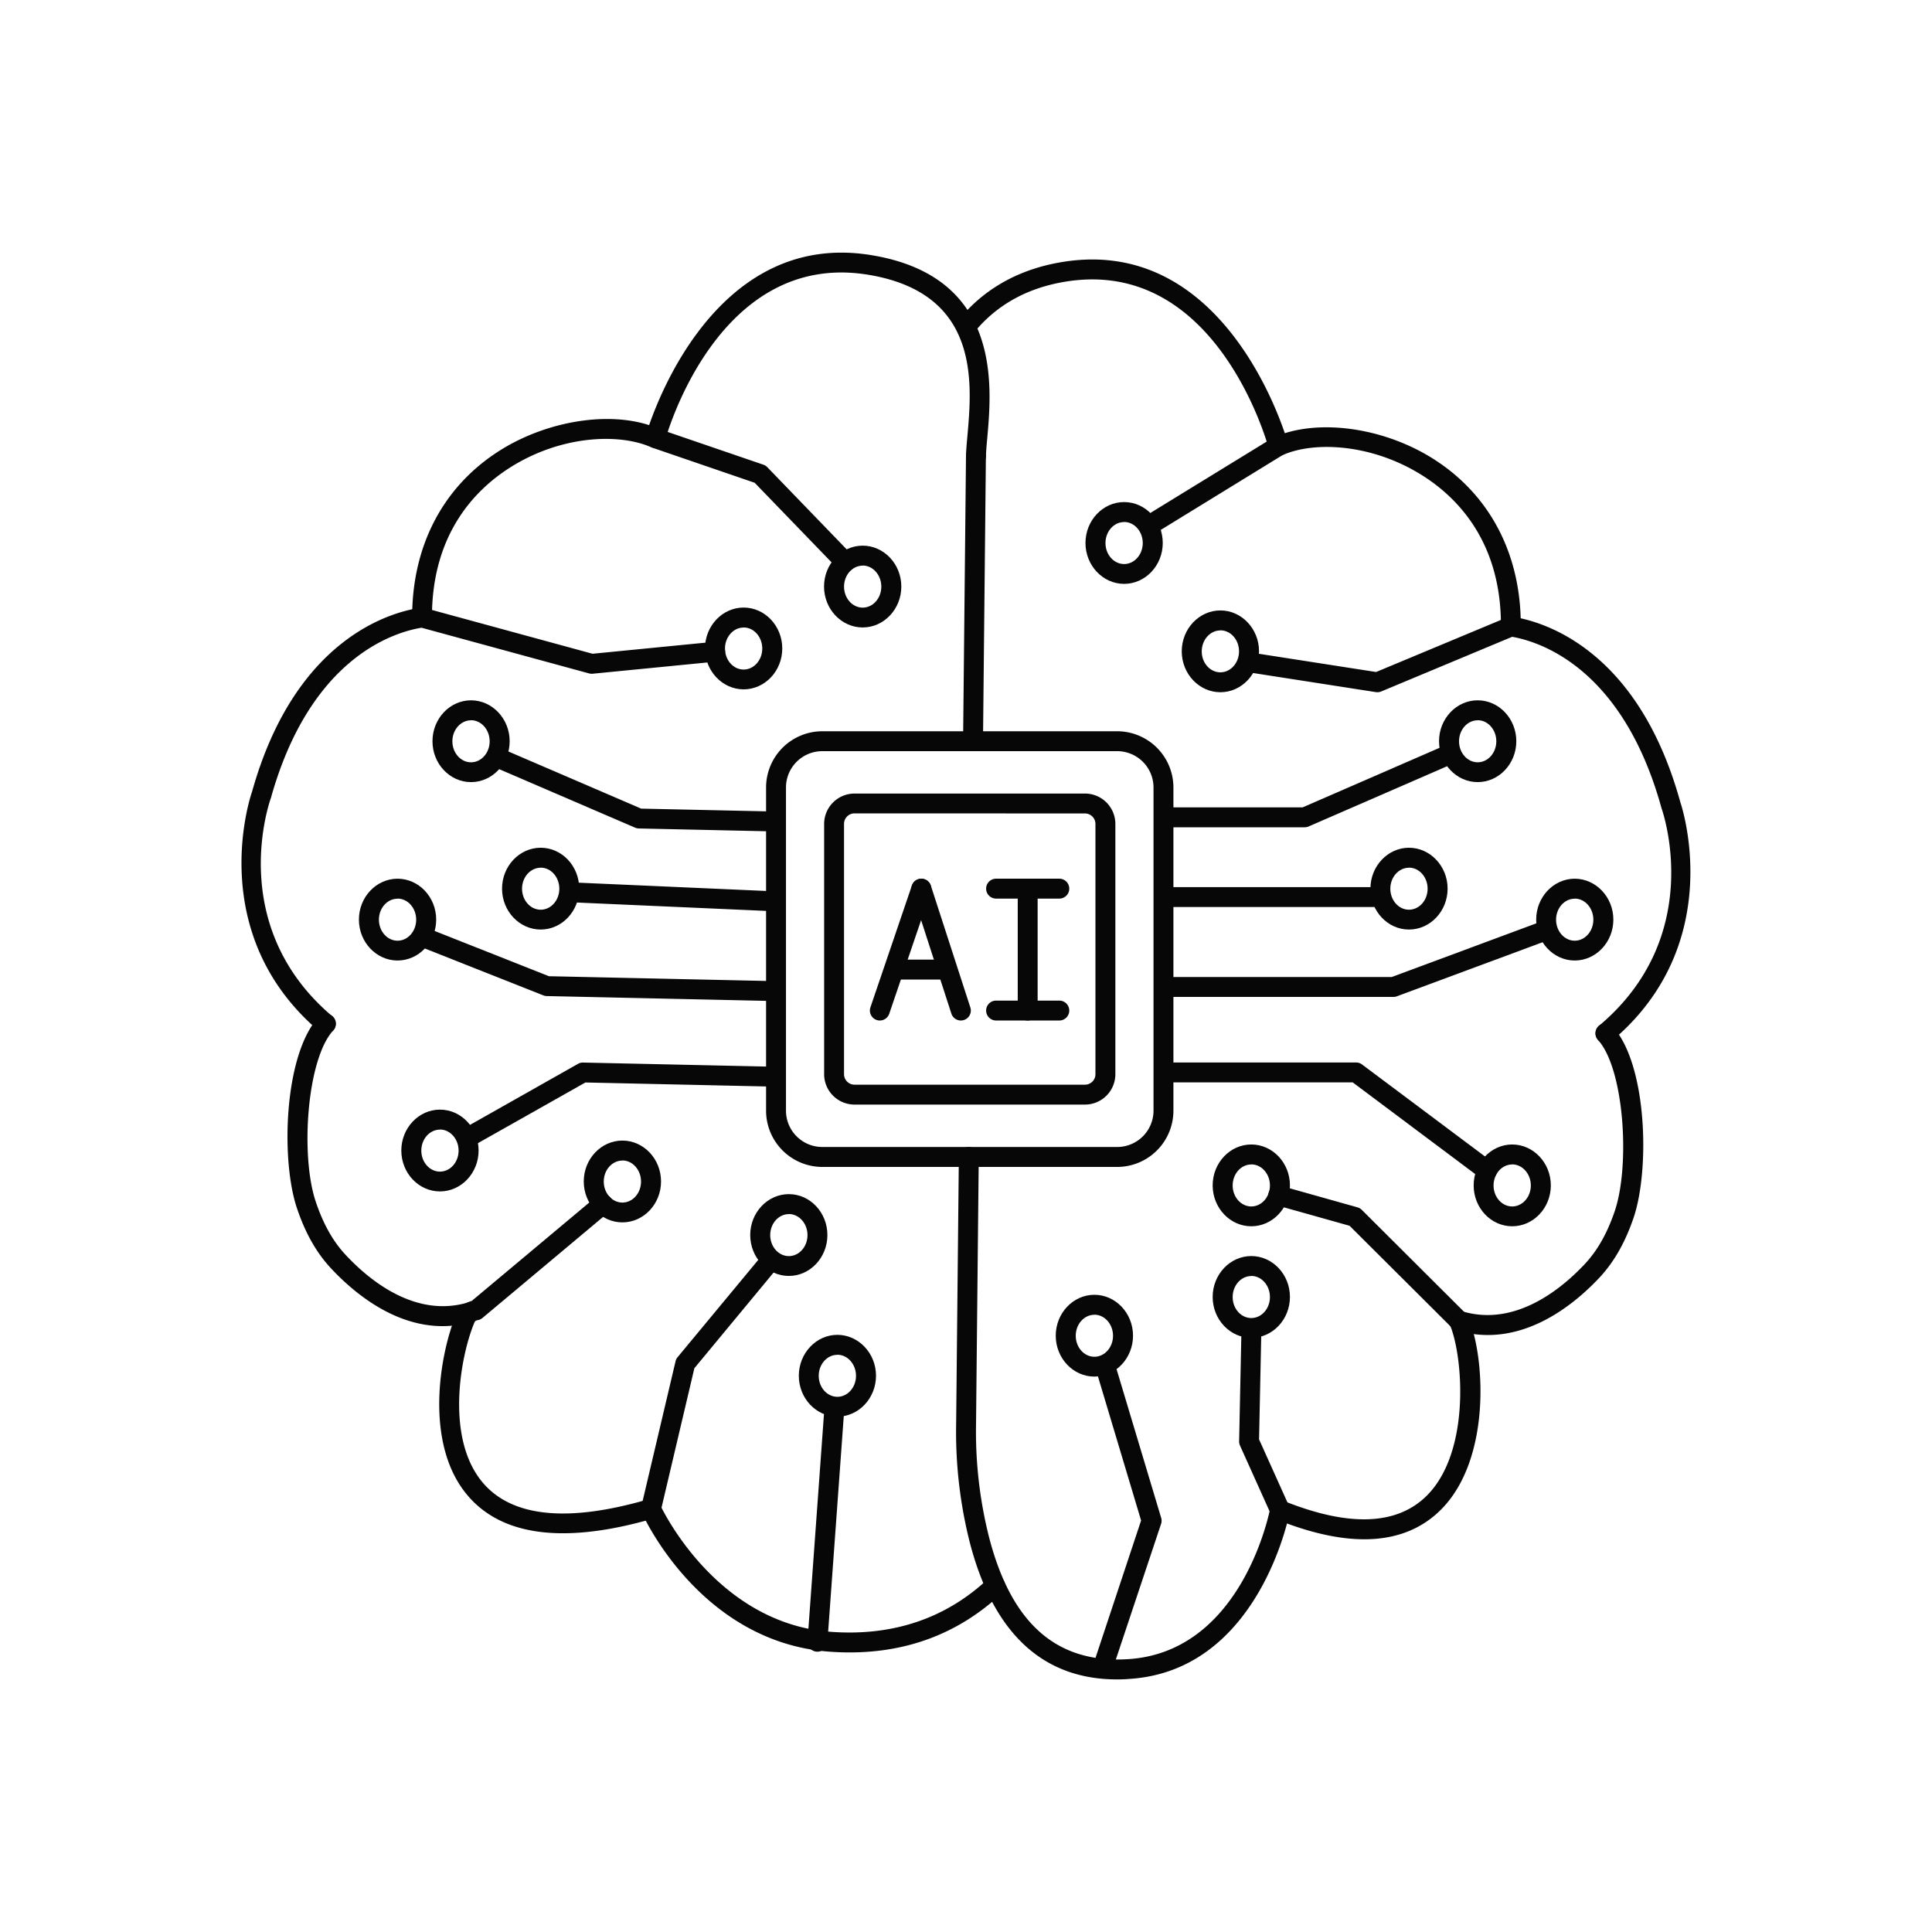 <svg xmlns="http://www.w3.org/2000/svg" data-name="Layer 1" viewBox="0 0 1000 1000"><g data-name="&lt;Group&gt;"><path fill="#070707" d="M578.26,604H425.62a29.13,29.13,0,0,1-29.1-29.1V407.6a29.13,29.13,0,0,1,29.1-29.1H578.26a29.13,29.13,0,0,1,29.1,29.1V574.88A29.13,29.13,0,0,1,578.26,604ZM425.62,388.8a18.82,18.82,0,0,0-18.8,18.8V574.88a18.82,18.82,0,0,0,18.8,18.8H578.26a18.82,18.82,0,0,0,18.8-18.8V407.6a18.82,18.82,0,0,0-18.8-18.8Z" data-name="&lt;Group&gt;"/><path fill="#070707" d="M561.58,571.73H442.3A15.74,15.74,0,0,1,426.57,556V426.47a15.75,15.75,0,0,1,15.73-15.73H561.58a15.74,15.74,0,0,1,15.73,15.73V556A15.74,15.74,0,0,1,561.58,571.73ZM442.3,421a5.44,5.44,0,0,0-5.43,5.43V556a5.44,5.44,0,0,0,5.43,5.43H561.58A5.43,5.43,0,0,0,567,556V426.47a5.44,5.44,0,0,0-5.43-5.43Z" data-name="&lt;Group&gt;"/><g data-name="&lt;Group&gt;"><path fill="#070707" d="M505.15,241.12H505a5.15,5.15,0,0,1-5-5.28c.07-2.77.37-6.21.72-10.12,2.47-27.71,6.6-74.09-51.53-83.54-76.94-12.48-103.92,81.94-105,86a5.15,5.15,0,0,1-9.93-2.73c.29-1.08,30.48-107.44,116.62-93.41,67.58,11,62.55,67.47,60.13,94.62-.33,3.66-.62,6.88-.68,9.47A5.15,5.15,0,0,1,505.15,241.12Z" data-name="&lt;Group&gt;"/><path fill="#070707" d="M218.48,324.77a5.15,5.15,0,0,1-5.15-5.14c-.06-36.83,15.75-67.33,44.51-85.89,26.1-16.85,61.22-21.74,83.48-11.63l53.85,18.43a5.16,5.16,0,0,1,2,1.29l44,45.55a5.15,5.15,0,0,1-7.41,7.15l-43.14-44.65-53.14-18.21c-17-7.7-47.62-6.36-74.1,10.73-18.19,11.74-39.87,34.67-39.8,77.22a5.15,5.15,0,0,1-5.14,5.16Z" data-name="&lt;Group&gt;"/><path fill="#070707" d="M168.64,535.08a5.13,5.13,0,0,1-3.33-1.22c-60.33-51.19-35.14-123.31-34.87-124,22.38-80,72.49-93.18,87.31-95.3a5.16,5.16,0,0,1,2.09.13l86.86,23.69,62.9-6.18a5.15,5.15,0,1,1,1,10.25l-63.84,6.27a5.39,5.39,0,0,1-1.86-.16l-86.72-23.65c-14.42,2.37-57.64,15.57-77.95,88.09-1.08,3-23,66.56,31.74,113a5.15,5.15,0,0,1-3.34,9.07Z" data-name="&lt;Group&gt;"/><path fill="#070707" d="M229.09,686.4c-25.71,0-46.69-18-57.94-30.1-7.5-8.09-13.23-18.29-17.53-31.18-8.33-25-6.62-79.14,11.22-98.67a5.15,5.15,0,1,1,7.6,6.95c-13.64,14.92-17,64.69-9.05,88.46,3.83,11.47,8.83,20.45,15.31,27.44,11.9,12.85,36,33.15,63.61,24.82a5.15,5.15,0,1,1,3,9.86A55.92,55.92,0,0,1,229.09,686.4Z" data-name="&lt;Group&gt;"/><path fill="#070707" d="M291.4,793.61c-21.33,0-37.63-6.27-48.69-18.79-24-27.13-14.74-75.46-6.51-94.62a11.87,11.87,0,0,1,7.94-6.82l64.62-54.1a5.15,5.15,0,0,1,6.61,7.9l-65.65,55a5.13,5.13,0,0,1-2.8,1.17,1.54,1.54,0,0,0-1.26.95c-7.09,16.51-15.74,60.52,4.77,83.74,15.26,17.27,43.9,20,85.1,8a5.15,5.15,0,1,1,2.86,9.89Q311.87,793.62,291.4,793.61Z" data-name="&lt;Group&gt;"/><path fill="#070707" d="M439.76,855.29q-5.3,0-10.75-.41c-66-5-95.52-69.06-96.75-71.79a5.15,5.15,0,0,1-.32-3.29l17.71-75.14a5.11,5.11,0,0,1,1-2.1L394,650.27a5.15,5.15,0,1,1,7.93,6.56L359.4,708.2l-17,72.18c4.79,9.46,32.93,60.15,87.39,64.23,32.24,2.43,59.79-6.85,81.79-27.55a5.15,5.15,0,0,1,7.06,7.5C496.93,845,470.44,855.29,439.76,855.29Z" data-name="&lt;Group&gt;"/></g><g data-name="&lt;Group&gt;"><path fill="#070707" d="M661.73,236a5.16,5.16,0,0,1-5-3.8c-1.09-4-27.7-98.59-104.66-86.51-19.18,3-34.75,11.26-46.28,24.5a5.15,5.15,0,0,1-7.76-6.77c13.17-15.11,30.81-24.5,52.44-27.91,86.19-13.6,115.92,92.91,116.21,94a5.15,5.15,0,0,1-3.63,6.31A5.05,5.05,0,0,1,661.73,236Z" data-name="&lt;Group&gt;"/><path fill="#070707" d="M782,329.47h0a5.15,5.15,0,0,1-5.12-5.18c.25-42.56-21.33-65.6-39.48-77.44-26.4-17.21-57-18.69-73.57-11.27l-64.51,39.62a5.15,5.15,0,0,1-5.38-8.78L659,226.5c22.89-10.31,58-5.25,84,11.73,28.69,18.71,44.38,49.29,44.15,86.13A5.15,5.15,0,0,1,782,329.47Z" data-name="&lt;Group&gt;"/><path fill="#070707" d="M831,540a5.15,5.15,0,0,1-3.32-9.09c55-46.2,33.29-109.83,32.34-112.52-19.95-72.39-62.58-86.18-77.33-88.78L714.93,357.9a5.24,5.24,0,0,1-2.77.34L645.69,347.9a5.15,5.15,0,1,1,1.58-10.18l65,10.11,67.76-28.27a5.24,5.24,0,0,1,2.74-.34c14.81,2.21,64.86,15.66,87,96.11.14.36,25,72.61-35.53,123.49A5.12,5.12,0,0,1,831,540Z" data-name="&lt;Group&gt;"/><path fill="#070707" d="M770.13,691a55.71,55.71,0,0,1-16.46-2.5,5.15,5.15,0,1,1,3-9.84c27.58,8.44,51.75-11.71,63.71-24.49,6.51-7,11.56-15.91,15.43-27.36,8-23.73,4.9-73.52-8.67-88.51a5.15,5.15,0,1,1,7.64-6.91C852.56,551,854,605.2,845.59,630.15c-4.36,12.87-10.13,23-17.66,31.09C816.66,673.28,795.7,691,770.13,691Z" data-name="&lt;Group&gt;"/><path fill="#070707" d="M706.16 796.73q-19.9 0-45.61-10.33a5.15 5.15 0 113.84-9.55c34 13.67 59 12.66 74.41-3 22.19-22.61 18.54-70.48 12-87.3l-52.25-52.07L660.23 623.7a5.15 5.15 0 112.79-9.92l39.61 11.14a5.17 5.17 0 012.24 1.31L758.81 680a5.11 5.11 0 011.11 1.64c8.83 20.81 11.88 73.3-13.76 99.43C735.89 791.5 722.51 796.73 706.16 796.73zM503.64 388.8h-.05a5.15 5.15 0 01-5.1-5.2L500 235.92a5.15 5.15 0 015.15-5.1h.05a5.15 5.15 0 015.1 5.2l-1.5 147.68A5.15 5.15 0 01503.64 388.8z" data-name="&lt;Group&gt;"/><path fill="#070707" d="M578.22,869.26c-38.35,0-64-23.76-76.22-70.73a233.16,233.16,0,0,1-7.11-61.09l1.41-138.66a5.15,5.15,0,0,1,5.15-5.1h.05a5.15,5.15,0,0,1,5.1,5.2l-1.41,138.66A222.88,222.88,0,0,0,512,795.93c11.69,44.85,35.29,65.36,72.41,62.81,54.28-3.8,70.38-66,72.72-76.52l-15.31-34a5.24,5.24,0,0,1-.45-2.22l1.19-57.19a5.15,5.15,0,0,1,10.3.21l-1.17,56,15.52,34.47a5.17,5.17,0,0,1,.37,3c-.15.82-15.53,81.78-82.45,86.47C582.76,869.18,580.46,869.26,578.22,869.26Z" data-name="&lt;Group&gt;"/></g><path fill="#070707" d="M455.4,528.21a5.15,5.15,0,0,1-4.87-6.81L472,458.3a5.15,5.15,0,0,1,9.75,3.32l-21.48,63.09A5.15,5.15,0,0,1,455.4,528.21Z" data-name="&lt;Group&gt;"/><path fill="#070707" d="M497.33 528.21a5.15 5.15 0 01-4.9-3.56L472 461.55a5.15 5.15 0 119.8-3.18l20.45 63.09a5.15 5.15 0 01-4.9 6.74zM531.93 528.21a5.15 5.15 0 01-5.15-5.15V460a5.15 5.15 0 0110.3 0v63.09A5.15 5.15 0 01531.93 528.21z" data-name="&lt;Group&gt;"/><path fill="#070707" d="M548.3 465.11H515.57a5.15 5.15 0 010-10.3H548.3a5.15 5.15 0 010 10.3zM548.3 528.21H515.57a5.15 5.15 0 010-10.3H548.3a5.15 5.15 0 110 10.3zM489.73 507H462.94a5.15 5.15 0 110-10.3h26.79a5.15 5.15 0 010 10.3zM675.28 428.2H603.75a5.15 5.15 0 110-10.3h70.47L748 385.81a5.15 5.15 0 114.11 9.44l-74.75 32.52A5.16 5.16 0 01675.28 428.2zM714.48 469.48H603.75a5.15 5.15 0 110-10.3H714.48a5.15 5.15 0 110 10.3zM769.72 611a5.14 5.14 0 01-3.08-1l-66.48-49.76H603.75a5.15 5.15 0 110-10.3h98.13a5.13 5.13 0 013.08 1l67.86 50.78a5.15 5.15 0 01-3.09 9.27zM721.31 516H603.75a5.15 5.15 0 110-10.3H720.38l78.1-29a5.15 5.15 0 013.59 9.65l-79 29.32A5.2 5.2 0 01721.31 516zM400.65 430.34h-.12l-69.89-1.53a5.19 5.19 0 01-1.92-.42l-72.23-31.08a5.15 5.15 0 114.07-9.46l71.3 30.69 68.89 1.5a5.15 5.15 0 01-.11 10.3zM400.65 471.65h-.23l-104-4.6a5.15 5.15 0 01.46-10.29l104 4.59a5.15 5.15 0 01-.22 10.3zM243.8 593a5.15 5.15 0 01-2.54-9.63l57.91-32.72a4.91 4.91 0 012.65-.67l98.11 2.14a5.15 5.15 0 01-.22 10.3L303 560.29l-56.68 32A5.13 5.13 0 01243.8 593zM400.65 518.13h-.12L283 515.56a5.14 5.14 0 01-1.78-.36l-62.54-24.75a5.15 5.15 0 013.79-9.57l61.68 24.41 116.62 2.54a5.15 5.15 0 01-.11 10.3zM572.16 864.15a5.15 5.15 0 01-4.89-6.77L590.63 787l-23.4-78.12a5.15 5.15 0 019.86-3L601 785.58a5.15 5.15 0 010 3.1L577 860.63A5.15 5.15 0 01572.16 864.15zM423.11 854.91h-.38a5.15 5.15 0 01-4.76-5.51l8.61-118.76a5.15 5.15 0 1110.27.74l-8.61 118.76A5.15 5.15 0 01423.11 854.91z" data-name="&lt;Group&gt;"/><path fill="#070707" d="M433.42 733.25c-11 0-19.95-9.5-19.95-21.17s9-21.17 19.95-21.17 20 9.5 20 21.17S444.42 733.25 433.42 733.25zm0-32c-5.32 0-9.65 4.88-9.65 10.87s4.33 10.87 9.65 10.87 9.65-4.88 9.65-10.87S438.74 701.21 433.42 701.21zM566.45 712.52c-11 0-20-9.5-20-21.17s9-21.17 20-21.17 20 9.5 20 21.17S577.45 712.52 566.45 712.52zm0-32c-5.32 0-9.65 4.88-9.65 10.87s4.33 10.87 9.65 10.87 9.65-4.88 9.65-10.87S571.77 680.48 566.45 680.48zM647.67 692.47c-11 0-20-9.5-20-21.17s9-21.17 20-21.17 20 9.5 20 21.17S658.67 692.47 647.67 692.47zm0-32c-5.32 0-9.65 4.88-9.65 10.88s4.33 10.87 9.65 10.87 9.65-4.88 9.65-10.87S653 660.42 647.67 660.42zM647.67 634.72c-11 0-20-9.5-20-21.17s9-21.17 20-21.17 20 9.5 20 21.17S658.67 634.72 647.67 634.72zm0-32c-5.32 0-9.65 4.88-9.65 10.87s4.33 10.87 9.65 10.87 9.65-4.88 9.65-10.87S653 602.68 647.67 602.68zM782.71 634.72c-11 0-19.95-9.5-19.95-21.17s9-21.17 19.95-21.17 20 9.5 20 21.17S793.71 634.72 782.71 634.72zm0-32c-5.32 0-9.65 4.88-9.65 10.87s4.33 10.87 9.65 10.87 9.65-4.88 9.65-10.87S788 602.68 782.71 602.68zM815.07 497.16c-11 0-19.95-9.5-19.95-21.17s9-21.17 19.95-21.17 20 9.5 20 21.17S826.07 497.16 815.07 497.16zm0-32c-5.32 0-9.65 4.88-9.65 10.87s4.33 10.88 9.65 10.88 9.65-4.88 9.65-10.88S820.39 465.11 815.07 465.11zM729.28 481.13c-11 0-19.95-9.5-19.95-21.17s9-21.17 19.95-21.17 20 9.5 20 21.17S740.29 481.13 729.28 481.13zm0-32c-5.32 0-9.65 4.88-9.65 10.87s4.33 10.87 9.65 10.87 9.65-4.88 9.65-10.87S734.61 449.09 729.28 449.09zM764.84 404.82c-11 0-20-9.5-20-21.17s9-21.17 20-21.17 20 9.5 20 21.17S775.84 404.82 764.84 404.82zm0-32c-5.32 0-9.65 4.88-9.65 10.87s4.33 10.87 9.65 10.87 9.65-4.88 9.65-10.87S770.17 372.78 764.84 372.78zM631.67 358.3c-11 0-20-9.5-20-21.17s9-21.17 20-21.17 20 9.5 20 21.17S642.68 358.3 631.67 358.3zm0-32c-5.32 0-9.65 4.88-9.65 10.88S626.35 348 631.67 348s9.65-4.88 9.65-10.87S637 326.25 631.67 326.25zM581.84 302.21c-11 0-20-9.5-20-21.17s9-21.17 20-21.17 20 9.5 20 21.17S592.84 302.21 581.84 302.21zm0-32c-5.32 0-9.65 4.88-9.65 10.87s4.33 10.87 9.65 10.87 9.65-4.88 9.65-10.87S587.16 270.17 581.84 270.17zM384.9 356.81c-11 0-20-9.5-20-21.17s9-21.17 20-21.17 20 9.5 20 21.17S395.91 356.81 384.9 356.81zm0-32c-5.32 0-9.65 4.88-9.65 10.88s4.33 10.87 9.65 10.87 9.65-4.88 9.65-10.87S390.23 324.77 384.9 324.77zM446.52 324.77c-11 0-20-9.5-20-21.17s9-21.17 20-21.17 20 9.5 20 21.17S457.52 324.77 446.52 324.77zm0-32c-5.32 0-9.65 4.88-9.65 10.87s4.33 10.87 9.65 10.87 9.65-4.88 9.65-10.87S451.84 292.72 446.52 292.72zM408.31 660.42c-11 0-20-9.5-20-21.17s9-21.17 20-21.17 19.95 9.5 19.95 21.17S419.31 660.42 408.31 660.42zm0-32c-5.32 0-9.65 4.88-9.65 10.87s4.33 10.87 9.65 10.87 9.65-4.88 9.65-10.87S413.63 628.38 408.31 628.38zM322.15 632.7c-11 0-20-9.5-20-21.17s9-21.17 20-21.17 20 9.5 20 21.17S333.16 632.7 322.15 632.7zm0-32c-5.32 0-9.65 4.88-9.65 10.88s4.33 10.87 9.65 10.87 9.65-4.88 9.65-10.87S327.48 600.65 322.15 600.65zM227.72 616.68c-11 0-20-9.5-20-21.17s9-21.17 20-21.17 20 9.5 20 21.17S238.72 616.68 227.72 616.68zm0-32c-5.32 0-9.65 4.88-9.65 10.87s4.33 10.88 9.65 10.88 9.65-4.88 9.65-10.88S233 584.63 227.72 584.63zM205.77 497.16c-11 0-20-9.5-20-21.17s9-21.17 20-21.17 20 9.5 20 21.17S216.77 497.16 205.77 497.16zm0-32c-5.32 0-9.65 4.88-9.65 10.87s4.33 10.88 9.65 10.88 9.65-4.88 9.65-10.88S211.09 465.11 205.77 465.11zM279.86 481.13c-11 0-20-9.5-20-21.17s9-21.17 20-21.17 19.95 9.5 19.95 21.17S290.86 481.13 279.86 481.13zm0-32c-5.32 0-9.65 4.88-9.65 10.87s4.33 10.87 9.65 10.87 9.65-4.88 9.65-10.87S285.18 449.09 279.86 449.09zM243.8 404.82c-11 0-19.95-9.5-19.95-21.17s9-21.17 19.95-21.17 20 9.5 20 21.17S254.8 404.82 243.8 404.82zm0-32c-5.32 0-9.65 4.88-9.65 10.88s4.33 10.87 9.65 10.87 9.65-4.88 9.65-10.87S249.12 372.78 243.8 372.78z" data-name="&lt;Group&gt;"/></g></svg>